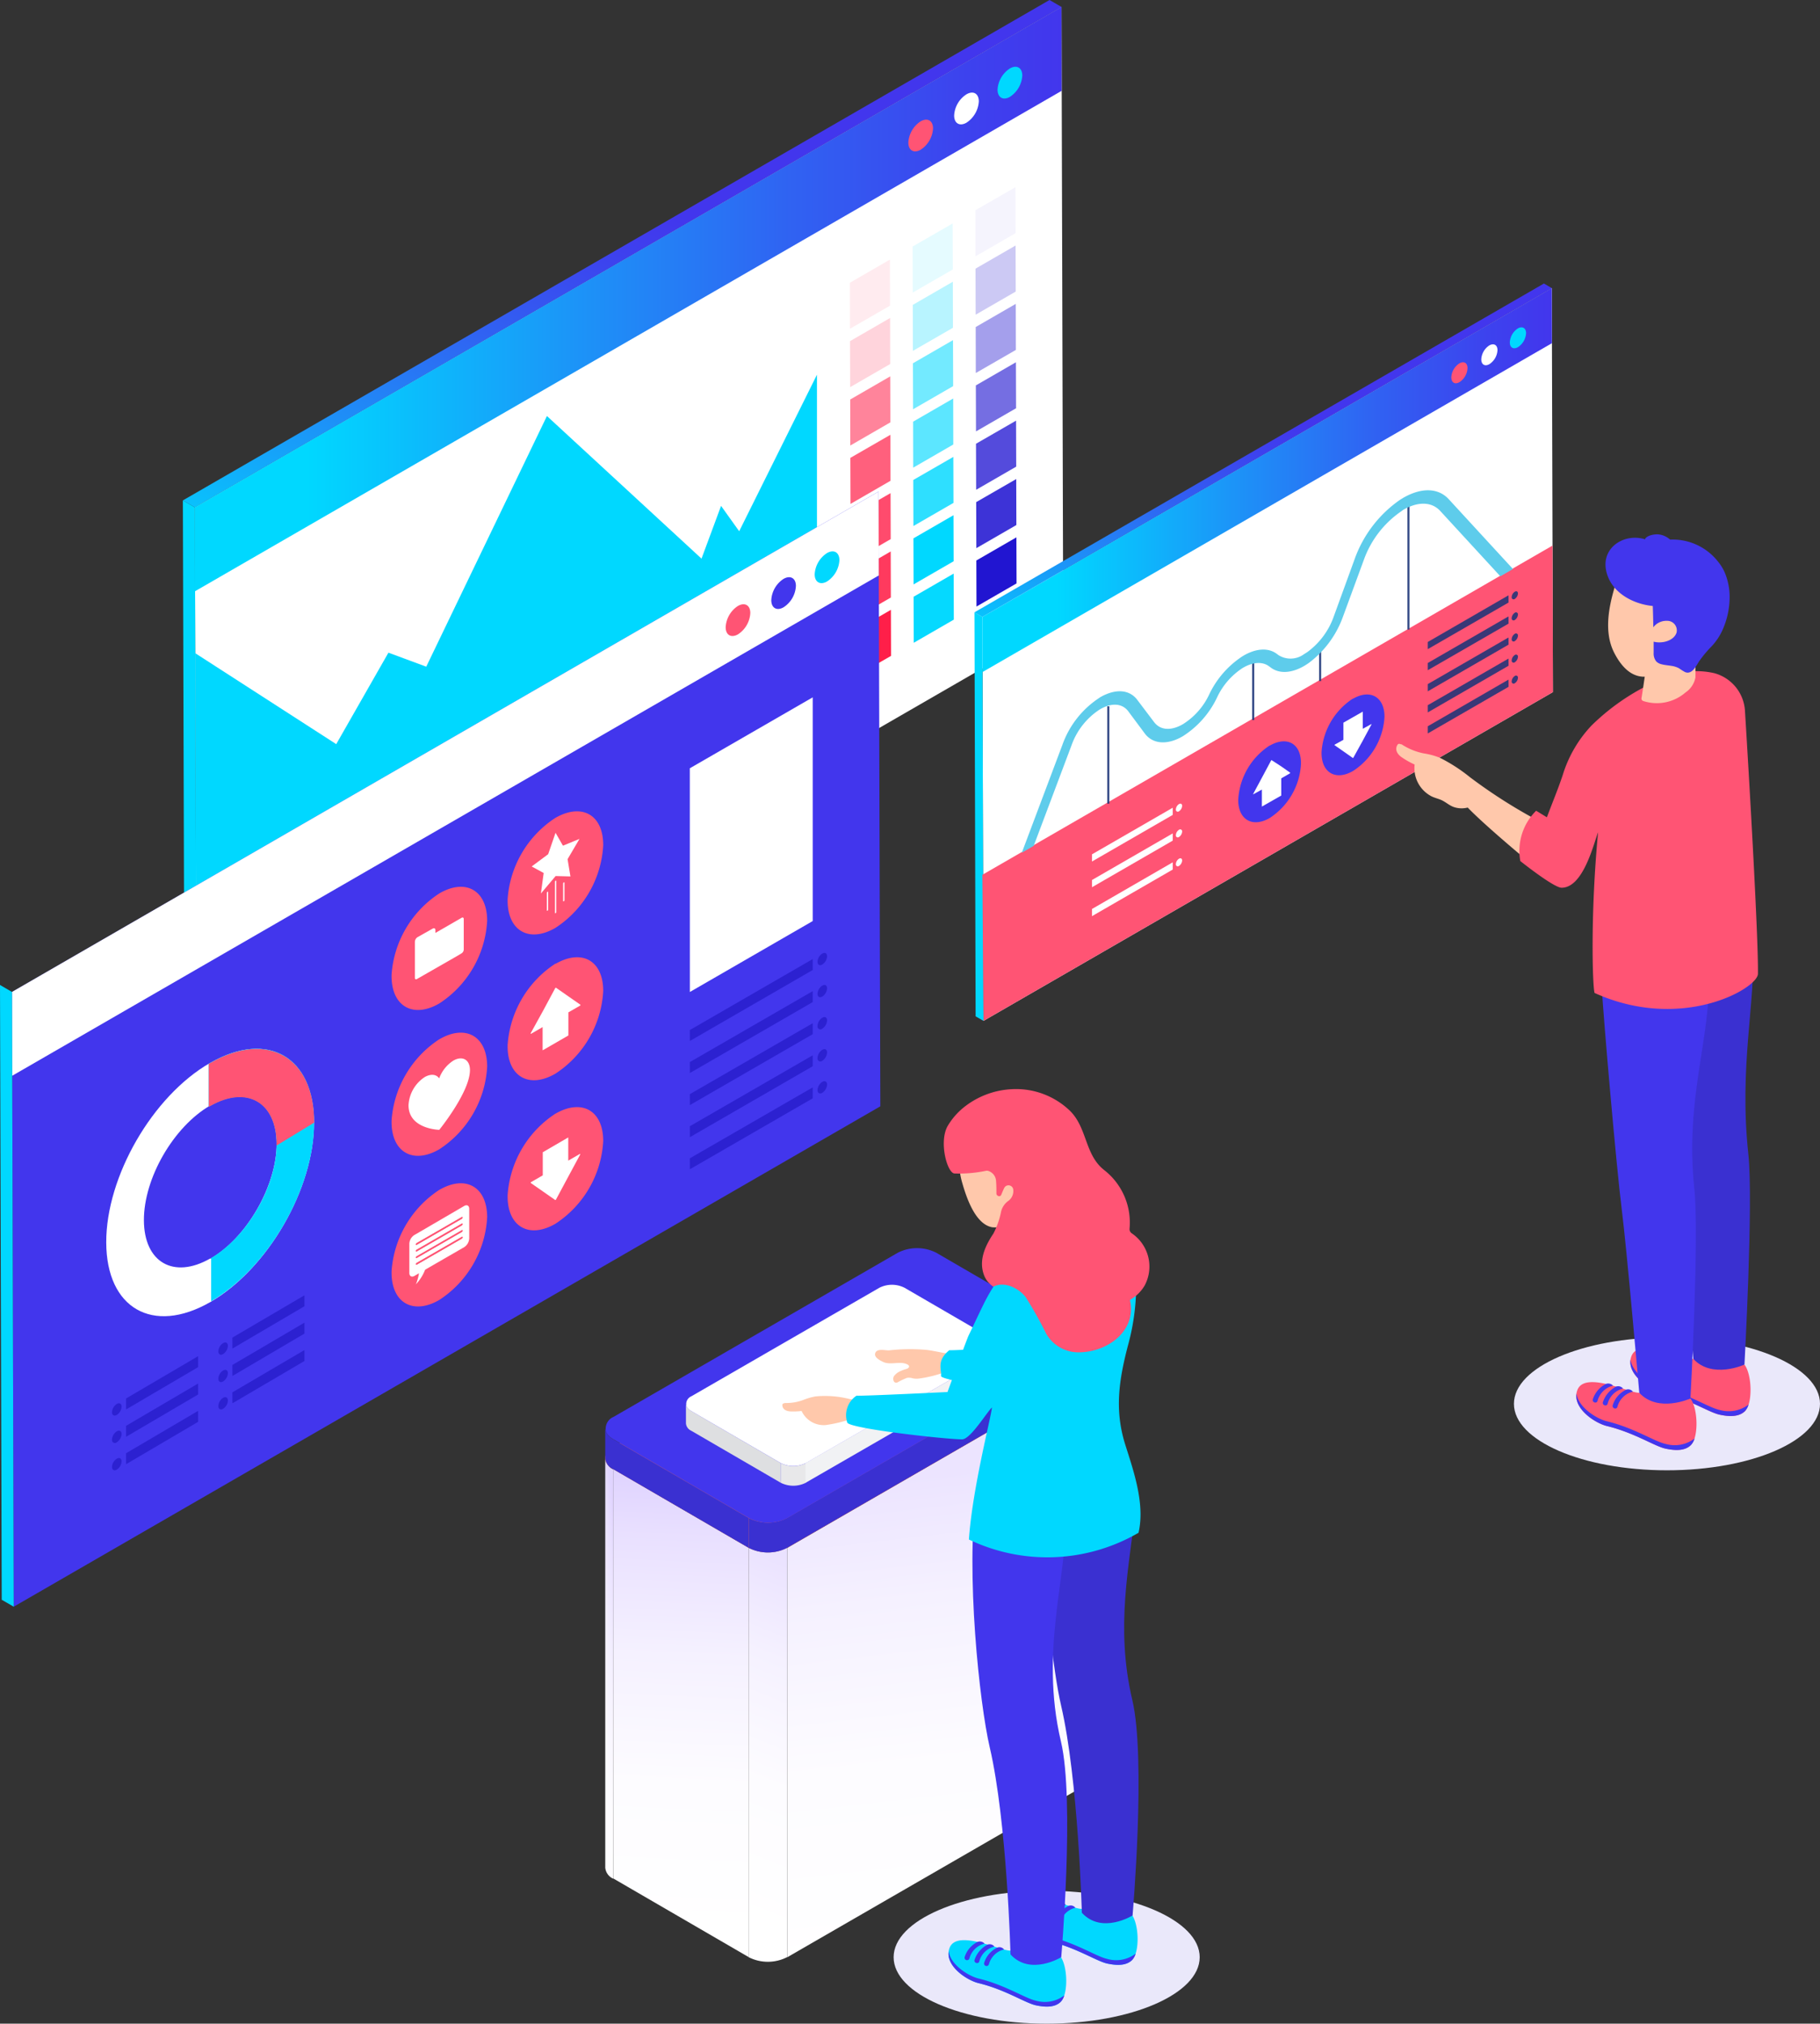 <svg xmlns="http://www.w3.org/2000/svg" xmlns:xlink="http://www.w3.org/1999/xlink" width="249.59" height="277.5" viewBox="0 0 249.59 277.5">
  <rect x="0" y="0" width="249.59" height="277.5" fill="#333333" stroke="none"/>
  <defs>
    <style>
      .cls-1 {
        fill: #fff;
      }

      .cls-2 {
        fill: url(#linear-gradient);
      }

      .cls-3 {
        fill: url(#linear-gradient-2);
      }

      .cls-4 {
        fill: url(#linear-gradient-3);
      }

      .cls-5 {
        fill: #00d8ff;
      }

      .cls-6 {
        fill: #ff5474;
      }

      .cls-7 {
        fill: #2115d1;
      }

      .cls-8 {
        fill: #3d33d7;
      }

      .cls-9 {
        fill: #544bdc;
      }

      .cls-10 {
        fill: #756ee2;
      }

      .cls-11 {
        fill: #a49fec;
      }

      .cls-12 {
        fill: #ccc9f4;
      }

      .cls-13 {
        fill: #f5f4fd;
      }

      .cls-14 {
        fill: #05d9ff;
      }

      .cls-15 {
        fill: #2edfff;
      }

      .cls-16 {
        fill: #5ce6ff;
      }

      .cls-17 {
        fill: #73eaff;
      }

      .cls-18 {
        fill: #b8f4ff;
      }

      .cls-19 {
        fill: #e5fbff;
      }

      .cls-20 {
        fill: #ff1f49;
      }

      .cls-21 {
        fill: #ff3a5e;
      }

      .cls-22 {
        fill: #ff4b6d;
      }

      .cls-23 {
        fill: #ff607d;
      }

      .cls-24 {
        fill: #ff849b;
      }

      .cls-25 {
        fill: #ffd4dc;
      }

      .cls-26 {
        fill: #ffebef;
      }

      .cls-27 {
        fill: url(#linear-gradient-4);
      }

      .cls-28 {
        fill: url(#linear-gradient-5);
      }

      .cls-29 {
        fill: url(#linear-gradient-6);
      }

      .cls-30 {
        opacity: 0.87;
      }

      .cls-31, .cls-44 {
        fill: none;
      }

      .cls-31 {
        stroke: #1b3477;
        stroke-miterlimit: 10;
        stroke-width: 0.29px;
      }

      .cls-32 {
        fill: url(#linear-gradient-7);
      }

      .cls-33 {
        fill: #1b3477;
      }

      .cls-34 {
        fill: #4236ed;
      }

      .cls-35 {
        fill: url(#linear-gradient-8);
      }

      .cls-36 {
        fill: #eae8fa;
      }

      .cls-37 {
        fill: #ffc8ab;
      }

      .cls-38 {
        fill: #3a30d1;
      }

      .cls-39 {
        fill: url(#linear-gradient-10);
      }

      .cls-40 {
        fill: url(#linear-gradient-11);
      }

      .cls-41 {
        fill: url(#linear-gradient-12);
      }

      .cls-42 {
        fill: #de5e60;
      }

      .cls-43 {
        fill: url(#linear-gradient-13);
      }

      .cls-45 {
        fill: #dedfe1;
      }

      .cls-46 {
        fill: #e8e8ea;
      }

      .cls-47 {
        fill: #f1f2f4;
      }

      .cls-48 {
        fill: #2c21d1;
      }
    </style>
    <linearGradient id="linear-gradient" y1="0.5" x2="1" y2="0.5" gradientUnits="objectBoundingBox">
      <stop offset="0.13" stop-color="#00d8ff"/>
      <stop offset="0.43" stop-color="#1b96f8"/>
      <stop offset="0.69" stop-color="#3062f2"/>
      <stop offset="0.89" stop-color="#3d42ee"/>
      <stop offset="1" stop-color="#4236ed"/>
    </linearGradient>
    <linearGradient id="linear-gradient-2" x1="4.22" y1="0.436" x2="43.721" y2="-0.239" xlink:href="#linear-gradient"/>
    <linearGradient id="linear-gradient-3" x1="-0.057" y1="1.247" x2="0.56" y2="0.419" xlink:href="#linear-gradient"/>
    <linearGradient id="linear-gradient-4" x1="0" y1="0.5" x2="1" y2="0.5" xlink:href="#linear-gradient"/>
    <linearGradient id="linear-gradient-5" x1="4.212" y1="0.436" x2="43.63" y2="-0.239" xlink:href="#linear-gradient"/>
    <linearGradient id="linear-gradient-6" x1="-0.057" y1="1.247" x2="0.56" y2="0.419" xlink:href="#linear-gradient"/>
    <linearGradient id="linear-gradient-7" x1="62.092" y1="0.5" x2="63.093" y2="0.5" gradientUnits="objectBoundingBox">
      <stop offset="0" stop-color="#5ecceb"/>
      <stop offset="0.47" stop-color="#3a30d1"/>
      <stop offset="1" stop-color="#ff3b60"/>
    </linearGradient>
    <linearGradient id="linear-gradient-8" x1="4.22" y1="0.436" x2="43.721" y2="-0.239" xlink:href="#linear-gradient"/>
    <linearGradient id="linear-gradient-10" x1="0.388" y1="1.134" x2="0.588" y2="0.044" gradientUnits="objectBoundingBox">
      <stop offset="0" stop-color="#fff"/>
      <stop offset="0.33" stop-color="#fdfcff"/>
      <stop offset="0.61" stop-color="#f5f1ff"/>
      <stop offset="0.87" stop-color="#e9e0ff"/>
      <stop offset="1" stop-color="#e0d4ff"/>
    </linearGradient>
    <linearGradient id="linear-gradient-11" x1="0.494" y1="0.955" x2="0.506" y2="0.016" xlink:href="#linear-gradient-10"/>
    <linearGradient id="linear-gradient-12" x1="0.53" y1="1.011" x2="0.481" y2="0.173" gradientUnits="objectBoundingBox">
      <stop offset="0" stop-color="#fff"/>
      <stop offset="0.41" stop-color="#fdfcff"/>
      <stop offset="0.75" stop-color="#f5f1ff"/>
      <stop offset="1" stop-color="#ece4ff"/>
    </linearGradient>
    <linearGradient id="linear-gradient-13" x1="0.486" y1="0.936" x2="0.527" y2="-0.171" xlink:href="#linear-gradient-10"/>
  </defs>
  <g id="image" transform="translate(-62.019 -48.185)">
    <g id="Layer_2" data-name="Layer 2" transform="translate(62.019 48.185)">
      <g id="OBJECTS">
        <path id="Path_323" data-name="Path 323" class="cls-1" d="M159.605,1.45,40.76,70.068l.236,84.3L159.841,85.757Z" transform="translate(-14.037 -0.499)"/>
        <path id="Path_324" data-name="Path 324" class="cls-2" d="M159.605,1.45,40.76,70.068V81.587L159.631,12.95Z" transform="translate(-14.037 -0.499)"/>
        <path id="Path_325" data-name="Path 325" class="cls-3" d="M38.25,104.66l.243,84.3,1.639.951-.236-84.3Z" transform="translate(-13.172 -36.042)"/>
        <path id="Path_326" data-name="Path 326" class="cls-4" d="M158.741.951,157.1,0,38.25,68.618l1.646.951Z" transform="translate(-13.172)"/>
        <path id="Path_327" data-name="Path 327" class="cls-5" d="M212.05,15.162h0a3.724,3.724,0,0,1-1.692,2.924c-.931.538-1.692.1-1.7-.97a3.717,3.717,0,0,1,1.691-2.918h0C211.283,13.66,212.043,14.087,212.05,15.162Z" transform="translate(-71.857 -4.809)"/>
        <path id="Path_328" data-name="Path 328" class="cls-1" d="M202.963,20.563h0a3.744,3.744,0,0,1-1.691,2.931c-.931.538-1.692.1-1.692-.977h0a3.672,3.672,0,0,1,1.685-2.911h0C202.2,19.062,202.956,19.488,202.963,20.563Z" transform="translate(-68.73 -6.67)"/>
        <path id="Path_329" data-name="Path 329" class="cls-6" d="M190,28.176a3.711,3.711,0,0,1,1.685-2.918h0c.931-.538,1.692-.111,1.7.964h0a3.724,3.724,0,0,1-1.691,2.924c-.931.538-1.692.1-1.692-.97Z" transform="translate(-65.431 -8.618)"/>
        <path id="Path_330" data-name="Path 330" class="cls-5" d="M89.068,84.035l21.2,19.557,2.681-7.232,2.485,3.475L126.1,78.37v31.077L40.958,158.605,40.84,116.56l19.334,12.47,7.159-12.542,5.186,1.921Z" transform="translate(-14.064 -26.989)"/>
        <path id="Path_331" data-name="Path 331" class="cls-7" d="M204.22,115.563l.02,6.314,5.494-3.173-.02-6.314Z" transform="translate(-70.328 -38.704)"/>
        <g id="Group_108" data-name="Group 108" transform="translate(133.872 65.687)">
          <path id="Path_332" data-name="Path 332" class="cls-8" d="M204.19,103.357l.02,6.314L209.7,106.5l-.02-6.307Z" transform="translate(-204.19 -100.19)"/>
        </g>
        <g id="Group_109" data-name="Group 109" transform="translate(133.846 57.682)">
          <path id="Path_333" data-name="Path 333" class="cls-9" d="M204.15,91.147l.02,6.314,5.494-3.173-.02-6.307Z" transform="translate(-204.15 -87.98)"/>
        </g>
        <g id="Group_110" data-name="Group 110" transform="translate(133.826 49.677)">
          <path id="Path_334" data-name="Path 334" class="cls-10" d="M204.12,78.943l.02,6.307,5.494-3.173-.02-6.307Z" transform="translate(-204.12 -75.77)"/>
        </g>
        <g id="Group_111" data-name="Group 111" transform="translate(133.806 41.671)">
          <path id="Path_335" data-name="Path 335" class="cls-11" d="M204.09,66.733l.013,6.307,5.494-3.167-.013-6.314Z" transform="translate(-204.09 -63.56)"/>
        </g>
        <g id="Group_112" data-name="Group 112" transform="translate(133.78 33.666)">
          <path id="Path_336" data-name="Path 336" class="cls-12" d="M204.05,54.523l.02,6.314,5.494-3.173-.02-6.314Z" transform="translate(-204.05 -51.35)"/>
        </g>
        <g id="Group_113" data-name="Group 113" transform="translate(133.754 25.668)">
          <path id="Path_337" data-name="Path 337" class="cls-13" d="M204.01,42.317l.02,6.314,5.494-3.173-.013-6.307Z" transform="translate(-204.01 -39.15)"/>
        </g>
        <path id="Path_338" data-name="Path 338" class="cls-14" d="M191.1,123.143l.02,6.314,5.494-3.173-.02-6.314Z" transform="translate(-65.81 -41.315)"/>
        <g id="Group_114" data-name="Group 114" transform="translate(125.264 70.65)">
          <path id="Path_339" data-name="Path 339" class="cls-5" d="M191.06,110.933l.02,6.314,5.494-3.173-.02-6.314Z" transform="translate(-191.06 -107.76)"/>
        </g>
        <g id="Group_115" data-name="Group 115" transform="translate(125.244 62.651)">
          <path id="Path_340" data-name="Path 340" class="cls-15" d="M191.03,98.727l.02,6.314,5.494-3.173-.02-6.307Z" transform="translate(-191.03 -95.56)"/>
        </g>
        <g id="Group_116" data-name="Group 116" transform="translate(125.224 54.646)">
          <path id="Path_341" data-name="Path 341" class="cls-16" d="M191,86.523l.013,6.307,5.494-3.173-.013-6.307Z" transform="translate(-191 -83.35)"/>
        </g>
        <g id="Group_117" data-name="Group 117" transform="translate(125.198 46.641)">
          <path id="Path_342" data-name="Path 342" class="cls-17" d="M190.96,74.313l.02,6.307,5.494-3.173-.02-6.307Z" transform="translate(-190.96 -71.14)"/>
        </g>
        <g id="Group_118" data-name="Group 118" transform="translate(125.178 38.636)">
          <path id="Path_343" data-name="Path 343" class="cls-18" d="M190.93,62.1l.013,6.307,5.494-3.167-.013-6.314Z" transform="translate(-190.93 -58.93)"/>
        </g>
        <g id="Group_119" data-name="Group 119" transform="translate(125.152 30.637)">
          <path id="Path_344" data-name="Path 344" class="cls-19" d="M190.89,49.9l.02,6.314,5.494-3.173-.02-6.307Z" transform="translate(-190.89 -46.73)"/>
        </g>
        <path id="Path_345" data-name="Path 345" class="cls-20" d="M177.97,130.723l.02,6.307,5.494-3.167-.02-6.314Z" transform="translate(-61.289 -43.925)"/>
        <path id="Path_346" data-name="Path 346" class="cls-21" d="M177.94,118.513l.02,6.314,5.488-3.173-.02-6.314Z" transform="translate(-61.278 -39.72)"/>
        <path id="Path_347" data-name="Path 347" class="cls-22" d="M177.9,106.307l.02,6.307,5.494-3.167-.02-6.307Z" transform="translate(-61.264 -35.519)"/>
        <path id="Path_348" data-name="Path 348" class="cls-23" d="M177.87,94.1l.02,6.314,5.488-3.173-.013-6.307Z" transform="translate(-61.254 -31.314)"/>
        <path id="Path_349" data-name="Path 349" class="cls-24" d="M177.84,81.893l.013,6.307,5.494-3.173-.02-6.307Z" transform="translate(-61.244 -27.109)"/>
        <g id="Group_120" data-name="Group 120" transform="translate(116.57 43.606)">
          <path id="Path_350" data-name="Path 350" class="cls-25" d="M177.8,69.683l.02,6.307,5.488-3.167-.013-6.314Z" transform="translate(-177.8 -66.51)"/>
        </g>
        <g id="Group_121" data-name="Group 121" transform="translate(116.55 35.6)">
          <path id="Path_351" data-name="Path 351" class="cls-26" d="M177.77,57.473l.013,6.307,5.494-3.167-.02-6.314Z" transform="translate(-177.77 -54.3)"/>
        </g>
        <path id="Path_352" data-name="Path 352" class="cls-1" d="M283.571,60.26,205.48,105.347l.157,55.394,78.091-45.087Z" transform="translate(-70.762 -20.752)"/>
        <path id="Path_353" data-name="Path 353" class="cls-27" d="M283.571,60.26,205.48,105.347l.02,7.559,78.091-45.094Z" transform="translate(-70.762 -20.752)"/>
        <path id="Path_354" data-name="Path 354" class="cls-28" d="M203.83,128.07l.157,55.4,1.082.623-.157-55.394Z" transform="translate(-70.194 -44.104)"/>
        <path id="Path_355" data-name="Path 355" class="cls-29" d="M283,59.929l-1.075-.629-78.1,45.087,1.082.629Z" transform="translate(-70.194 -20.421)"/>
        <path id="Path_356" data-name="Path 356" class="cls-6" d="M283.67,114.11l-78.19,45.146.157,20.029L283.729,134.2Z" transform="translate(-70.762 -39.297)"/>
        <path id="Path_357" data-name="Path 357" class="cls-5" d="M318.039,69.263h0a2.446,2.446,0,0,1-1.115,1.921c-.61.354-1.115.072-1.115-.656a2.426,2.426,0,0,1,1.108-1.914h0C317.534,68.273,318.033,68.555,318.039,69.263Z" transform="translate(-108.757 -23.579)"/>
        <path id="Path_358" data-name="Path 358" class="cls-1" d="M312.063,72.813h0a2.439,2.439,0,0,1-1.108,1.921c-.616.354-1.108.072-1.115-.656h0a2.426,2.426,0,0,1,1.108-1.914h0C311.564,71.823,312.063,72.105,312.063,72.813Z" transform="translate(-106.701 -24.802)"/>
        <path id="Path_359" data-name="Path 359" class="cls-6" d="M303.57,77.821a2.439,2.439,0,0,1,1.108-1.9h0c.616-.354,1.115-.072,1.115.656h0a2.432,2.432,0,0,1-1.108,1.921c-.616.354-1.108.066-1.115-.656Z" transform="translate(-104.542 -26.093)"/>
        <g id="Group_122" data-name="Group 122" class="cls-30" transform="translate(151.987 68.755)">
          <line id="Line_18" data-name="Line 18" class="cls-31" y2="17.577" transform="translate(41.167)"/>
          <line id="Line_19" data-name="Line 19" class="cls-31" y2="4.373" transform="translate(29.051 20.259)"/>
          <line id="Line_20" data-name="Line 20" class="cls-31" y2="8.005" transform="translate(19.872 21.977)"/>
          <line id="Line_21" data-name="Line 21" class="cls-31" y2="13.355" transform="translate(0 28.094)"/>
        </g>
        <path id="Path_360" data-name="Path 360" class="cls-32" d="M224.4,130.973l.072-.046c2.091-1.206,4.006-1.095,5.1.354l2.3,3.042c.8,1.056,2.131,1.226,3.665.452l.308-.17a9.605,9.605,0,0,0,3.593-4.078,12.8,12.8,0,0,1,4.589-5.245l.157-.092c1.737-1,3.4-1.075,4.543-.2l.243.177a3.113,3.113,0,0,0,3.481-.164,5.749,5.749,0,0,0,.518-.334,10.28,10.28,0,0,0,3.554-4.845l2.839-7.8a16.725,16.725,0,0,1,6.248-8.182l.426-.262c2.5-1.442,4.806-1.383,6.242.177l8.812,9.579-1.731,1-8.248-8.969c-1.167-1.265-3.042-1.311-5.068-.144l-.341.249a13.644,13.644,0,0,0-5.075,6.648l-2.858,7.776a13.689,13.689,0,0,1-4.655,6.307c-.223.157-.446.3-.656.426-1.744,1.01-3.422,1.1-4.589.216l-.243-.177c-.892-.656-2.177-.584-3.534.2l-.059.033a9.71,9.71,0,0,0-3.514,4.032,12.739,12.739,0,0,1-4.72,5.343l-.393.216c-1.967.99-3.763.774-4.793-.584l-2.282-3.068c-.826-1.088-2.268-1.193-3.829-.288l-.1.059a9.716,9.716,0,0,0-3.835,4.865l-5.2,13.821-1.633.944,5.586-14.843a12.8,12.8,0,0,1,5.075-6.412Z" transform="translate(-73.607 -35.31)"/>
        <g id="Group_123" data-name="Group 123" class="cls-30" transform="translate(195.802 81.08)">
          <path id="Path_361" data-name="Path 361" class="cls-33" d="M309.724,124.51l.007.99-11.08,6.392v-.983Z" transform="translate(-298.65 -123.958)"/>
          <path id="Path_362" data-name="Path 362" class="cls-33" d="M316.626,123.728c.236-.138.433-.033.433.243a.957.957,0,0,1-.426.741h0a.266.266,0,0,1-.433-.243A.944.944,0,0,1,316.626,123.728Z" transform="translate(-304.694 -123.668)"/>
        </g>
        <g id="Group_124" data-name="Group 124" class="cls-30" transform="translate(195.802 83.973)">
          <path id="Path_363" data-name="Path 363" class="cls-33" d="M309.724,128.92l.007.99L298.65,136.3v-.99Z" transform="translate(-298.65 -128.37)"/>
          <path id="Path_364" data-name="Path 364" class="cls-33" d="M316.626,128.133a.27.27,0,0,1,.433.249.97.97,0,0,1-.426.741h0a.266.266,0,0,1-.433-.243A.957.957,0,0,1,316.626,128.133Z" transform="translate(-304.694 -128.081)"/>
        </g>
        <g id="Group_125" data-name="Group 125" class="cls-30" transform="translate(195.802 86.864)">
          <path id="Path_365" data-name="Path 365" class="cls-33" d="M309.724,133.33l.007.983-11.08,6.4v-.99Z" transform="translate(-298.65 -132.78)"/>
          <path id="Path_366" data-name="Path 366" class="cls-33" d="M316.626,132.543a.27.27,0,0,1,.433.249.97.97,0,0,1-.426.741h0a.268.268,0,0,1-.433-.249A.944.944,0,0,1,316.626,132.543Z" transform="translate(-304.694 -132.491)"/>
        </g>
        <g id="Group_126" data-name="Group 126" class="cls-30" transform="translate(195.802 89.766)">
          <path id="Path_367" data-name="Path 367" class="cls-33" d="M309.724,137.74l.007.983-11.08,6.4v-.99Z" transform="translate(-298.65 -137.2)"/>
          <path id="Path_368" data-name="Path 368" class="cls-33" d="M316.626,136.971a.267.267,0,0,1,.433.243.983.983,0,0,1-.426.747h0a.268.268,0,0,1-.433-.249A.944.944,0,0,1,316.626,136.971Z" transform="translate(-304.694 -136.917)"/>
        </g>
        <path id="Path_369" data-name="Path 369" class="cls-1" d="M239.484,168.94v.983l-11.074,6.392v-.983Z" transform="translate(-78.659 -58.179)"/>
        <path id="Path_370" data-name="Path 370" class="cls-1" d="M246.386,168.148c.236-.138.433-.033.433.243a.951.951,0,0,1-.433.741h0a.263.263,0,0,1-.426-.243A.924.924,0,0,1,246.386,168.148Z" transform="translate(-84.703 -57.885)"/>
        <path id="Path_371" data-name="Path 371" class="cls-1" d="M239.484,174.31v.99l-11.074,6.392v-.99Z" transform="translate(-78.659 -60.028)"/>
        <path id="Path_372" data-name="Path 372" class="cls-1" d="M246.386,173.523a.27.27,0,0,1,.433.249.957.957,0,0,1-.433.741h0a.264.264,0,0,1-.426-.249.937.937,0,0,1,.426-.741Z" transform="translate(-84.703 -59.739)"/>
        <path id="Path_373" data-name="Path 373" class="cls-1" d="M239.484,180.36v.99l-11.074,6.392v-.983Z" transform="translate(-78.659 -62.112)"/>
        <path id="Path_374" data-name="Path 374" class="cls-1" d="M246.386,179.578c.236-.138.433-.033.433.243a.957.957,0,0,1-.433.741h0a.263.263,0,0,1-.426-.243A.924.924,0,0,1,246.386,179.578Z" transform="translate(-84.703 -61.822)"/>
        <g id="Group_127" data-name="Group 127" class="cls-30" transform="translate(195.802 92.644)">
          <path id="Path_375" data-name="Path 375" class="cls-33" d="M309.724,142.14l.007.99-11.08,6.392v-.983Z" transform="translate(-298.65 -141.594)"/>
          <path id="Path_376" data-name="Path 376" class="cls-33" d="M316.626,141.361a.267.267,0,0,1,.433.243.957.957,0,0,1-.426.741h0a.266.266,0,0,1-.433-.243A.944.944,0,0,1,316.626,141.361Z" transform="translate(-304.694 -141.307)"/>
        </g>
        <path id="Path_377" data-name="Path 377" class="cls-34" d="M280.77,145.822h-.046a9.487,9.487,0,0,0-4.294,7.356v.092c0,2.74,1.967,3.842,4.334,2.465h0a9.487,9.487,0,0,0,4.3-7.448C285.045,145.592,283.13,144.484,280.77,145.822Z" transform="translate(-95.196 -50.022)"/>
        <path id="Path_378" data-name="Path 378" class="cls-34" d="M263.36,155.622h-.039A9.494,9.494,0,0,0,259,163.089c0,2.727,1.967,3.835,4.307,2.485h0a9.441,9.441,0,0,0,4.3-7.448C267.641,155.386,265.727,154.284,263.36,155.622Z" transform="translate(-89.193 -53.397)"/>
        <path id="Path_379" data-name="Path 379" class="cls-34" d="M121.345,102.81,2.5,171.428l.243,84.3L121.588,187.11Z" transform="translate(-0.861 -35.405)"/>
        <path id="Path_380" data-name="Path 380" class="cls-1" d="M121.345,102.81,2.5,171.428V182.94L121.378,114.31Z" transform="translate(-0.861 -35.405)"/>
        <path id="Path_381" data-name="Path 381" class="cls-35" d="M0,206.01l.236,84.307,1.646.951-.243-84.3Z" transform="translate(0 -70.945)"/>
        <path id="Path_382" data-name="Path 382" class="cls-4" d="M120.484,102.311l-1.639-.951L0,169.971l1.639.957Z" transform="translate(0 -34.906)"/>
        <path id="Path_383" data-name="Path 383" class="cls-5" d="M173.8,116.522h0a3.73,3.73,0,0,1-1.691,2.924c-.938.538-1.7.1-1.7-.97a3.7,3.7,0,0,1,1.685-2.918h0C173.033,115.02,173.793,115.447,173.8,116.522Z" transform="translate(-58.685 -39.715)"/>
        <path id="Path_384" data-name="Path 384" class="cls-34" d="M164.706,121.922h0a3.7,3.7,0,0,1-1.685,2.924c-.938.544-1.691.1-1.691-.97h0a3.7,3.7,0,0,1,1.678-2.918h0C163.946,120.42,164.706,120.847,164.706,121.922Z" transform="translate(-55.558 -41.575)"/>
        <path id="Path_385" data-name="Path 385" class="cls-6" d="M151.79,129.536a3.7,3.7,0,0,1,1.678-2.918h0c.938-.538,1.7-.111,1.7.964h0a3.711,3.711,0,0,1-1.685,2.924C152.544,131.043,151.79,130.611,151.79,129.536Z" transform="translate(-52.273 -43.524)"/>
        <ellipse id="Ellipse_42" data-name="Ellipse 42" class="cls-36" cx="20.987" cy="9.113" rx="20.987" ry="9.113" transform="translate(207.617 183.391)"/>
        <path id="Path_386" data-name="Path 386" class="cls-37" d="M312.474,166.616a71.628,71.628,0,0,1-10.306-6.464,22.808,22.808,0,0,0-4.144-2.675,10.1,10.1,0,0,0-2.229-.6,8.589,8.589,0,0,1-2.97-1.213.256.256,0,0,0-.19-.033.275.275,0,0,0-.413.079c-.413.656,0,1.311.577,1.7a11,11,0,0,0,1.777,1,4.34,4.34,0,0,0,2.327,4.366c.4.2.846.3,1.265.472.623.262,1.095.728,1.718.97a3.324,3.324,0,0,0,1.967.092c2.622,2.708,8.707,7.717,8.707,7.717C310.816,171.4,312.474,166.616,312.474,166.616Z" transform="translate(-100.577 -53.573)"/>
        <path id="Path_387" data-name="Path 387" class="cls-6" d="M356.669,284.231a11.33,11.33,0,0,1-7.009-.78c-1.37.039-7.481-3.049-8.49-.374-.892,2.341,2.334,4.5,4.052,4.924,3.757.911,6.556,2.78,8.044,3.1,1.121.236,2.577.393,3.475-.492C357.816,289.548,357.718,285.627,356.669,284.231Z" transform="translate(-117.438 -97.109)"/>
        <path id="Path_388" data-name="Path 388" class="cls-34" d="M353.267,291.27c-1.508-.321-4.288-2.19-8.045-3.1-1.442-.347-3.934-1.928-4.176-3.809-.334,2.157,2.57,4.071,4.176,4.458,3.757.911,6.556,2.78,8.045,3.1,1.121.236,2.577.393,3.475-.492a2.282,2.282,0,0,0,.492-.9A4.491,4.491,0,0,1,353.267,291.27Z" transform="translate(-117.439 -97.927)"/>
        <path id="Path_389" data-name="Path 389" class="cls-34" d="M346.265,282.331a3.553,3.553,0,0,0-1.81,2.137c-.085.42.557.6.656.177a2.9,2.9,0,0,1,2.124-2.072.885.885,0,0,0-.97-.243Z" transform="translate(-118.619 -97.209)"/>
        <path id="Path_390" data-name="Path 390" class="cls-34" d="M348.411,282.906a3.671,3.671,0,0,0-1.836,2.17c-.092.42.557.6.656.177a2.9,2.9,0,0,1,2.124-2.072A.859.859,0,0,0,348.411,282.906Z" transform="translate(-119.349 -97.41)"/>
        <path id="Path_391" data-name="Path 391" class="cls-34" d="M350.471,283.536a3.547,3.547,0,0,0-1.855,2.164c-.085.42.557.6.656.177a2.9,2.9,0,0,1,2.118-2.072.819.819,0,0,0-.918-.269Z" transform="translate(-120.052 -97.627)"/>
        <path id="Path_392" data-name="Path 392" class="cls-38" d="M359.665,197.57c-1.311.157-13.355.924-13.355.924.256,4.635,2.026,24.947,2.767,30.729.7,5.494,2.406,25.156,2.406,25.156,2.583,2.806,7.009.78,7.009.78s1.233-22.357.538-28.808C357.711,214.144,360.052,205.562,359.665,197.57Z" transform="translate(-119.261 -68.038)"/>
        <path id="Path_393" data-name="Path 393" class="cls-6" d="M345.366,291.321a11.258,11.258,0,0,1-7.015-.78c-1.37.039-7.481-3.049-8.49-.374-.885,2.341,2.334,4.511,4.058,4.924,3.757.911,6.556,2.786,8.038,3.1,1.128.236,2.583.393,3.475-.492C346.507,296.644,346.415,292.717,345.366,291.321Z" transform="translate(-113.544 -99.55)"/>
        <path id="Path_394" data-name="Path 394" class="cls-34" d="M341.96,298.374c-1.508-.315-4.281-2.19-8.038-3.1-1.442-.348-3.934-1.928-4.176-3.8-.334,2.15,2.57,4.065,4.176,4.452,3.757.911,6.556,2.786,8.038,3.1,1.128.236,2.583.393,3.475-.492a2.21,2.21,0,0,0,.5-.9A4.5,4.5,0,0,1,341.96,298.374Z" transform="translate(-113.547 -100.375)"/>
        <path id="Path_395" data-name="Path 395" class="cls-34" d="M334.965,289.421a3.586,3.586,0,0,0-1.81,2.137c-.092.42.557.6.656.177a2.9,2.9,0,0,1,2.124-2.072A.885.885,0,0,0,334.965,289.421Z" transform="translate(-114.727 -99.65)"/>
        <path id="Path_396" data-name="Path 396" class="cls-34" d="M337.1,289.977a3.717,3.717,0,0,0-1.836,2.17c-.085.426.557.6.656.184a2.9,2.9,0,0,1,2.118-2.078A.859.859,0,0,0,337.1,289.977Z" transform="translate(-115.455 -99.846)"/>
        <path id="Path_397" data-name="Path 397" class="cls-34" d="M339.171,290.635a3.475,3.475,0,0,0-1.855,2.164c-.085.42.557.6.656.177a2.885,2.885,0,0,1,2.118-2.072A.813.813,0,0,0,339.171,290.635Z" transform="translate(-116.161 -100.071)"/>
        <path id="Path_398" data-name="Path 398" class="cls-34" d="M349.663,204.42c-1.311.157-14.653,1.088-14.653,1.088.256,4.635,2.026,24.914,2.76,30.723.7,5.494,2.406,25.156,2.406,25.156,2.583,2.806,7.015.78,7.015.78s1.233-22.35.531-28.808C346.4,221.152,350.043,212.412,349.663,204.42Z" transform="translate(-115.369 -70.397)"/>
        <path id="Path_399" data-name="Path 399" class="cls-6" d="M348.748,145.865a5.7,5.7,0,0,0-4.2-5.212,11.067,11.067,0,0,0-6.923.656,30.69,30.69,0,0,0-9.893,6.491,17.171,17.171,0,0,0-3.986,6.845c-.656,1.967-1.449,3.842-2.164,5.77l-1.475-.9a7.743,7.743,0,0,0-2.17,6.9s4.589,3.665,5.665,3.658c2.97,0,4.393-6.032,5-7.612-1.082,11.454-.754,21.236-.479,22.042,11.926,5.4,22.37-.61,22.4-2.623C350.6,176.876,349.259,154.054,348.748,145.865Z" transform="translate(-109.445 -48.341)"/>
        <path id="Path_400" data-name="Path 400" class="cls-37" d="M350.445,117.85a6.871,6.871,0,0,0-6.556-3.6c-2.531.125-5.245,1.436-6.1,3.98-1.108,3.278-2.236,7.389-.584,10.621C342.591,139.367,352.517,121.613,350.445,117.85Z" transform="translate(-115.837 -39.339)"/>
        <path id="Path_401" data-name="Path 401" class="cls-37" d="M350.485,134.106a.341.341,0,0,0-.5-.289c-1.77,1.062-5.619.767-5.619,1.016,0,0-.734,5.284-1.016,6.95a.354.354,0,0,0,.236.413,6,6,0,0,0,5.8-1.174,3.166,3.166,0,0,0,1.357-2.059A32.662,32.662,0,0,0,350.485,134.106Z" transform="translate(-118.237 -46.069)"/>
        <path id="Path_402" data-name="Path 402" class="cls-34" d="M352.368,117.5a6.256,6.256,0,0,0-1.088-1.967,7.905,7.905,0,0,0-6.523-3.055h-.072a3.789,3.789,0,0,0-.452-.328,2.78,2.78,0,0,0-1.311-.393c-.5,0-1.488.164-1.711.708a.347.347,0,0,0-.138-.079c-2.819-.747-5.8,1.239-5.166,4.334.6,2.937,3.567,4.589,6.4,4.865,0,0,.052,1.416.072,2.918a2.249,2.249,0,0,1,1.875-.885,1.311,1.311,0,0,1,1.311,1.619c-.354,1.108-1.967,1.554-3.14,1.239v1.534a1.724,1.724,0,0,0,.361,1.18,1.5,1.5,0,0,0,.734.387c.446.118.911.144,1.364.223a3.114,3.114,0,0,1,1.023.328,8.206,8.206,0,0,0,.82.518c.964.387,1.5-.806,1.914-1.449a16.206,16.206,0,0,1,1.724-2.072,8.262,8.262,0,0,0,1.423-2.072,11.074,11.074,0,0,0,1.056-4.871A8.675,8.675,0,0,0,352.368,117.5Z" transform="translate(-115.648 -38.487)"/>
        <ellipse id="Ellipse_43" data-name="Ellipse 43" class="cls-36" cx="20.987" cy="9.113" rx="20.987" ry="9.113" transform="translate(122.549 259.273)"/>
        <g id="Group_128" data-name="Group 128" transform="translate(83.002 175.236)">
          <path id="Path_403" data-name="Path 403" class="cls-39" d="M126.6,305v56.135a1.842,1.842,0,0,0,1.082,1.514V306.514A1.855,1.855,0,0,1,126.6,305Z" transform="translate(-126.6 -280.27)"/>
          <path id="Path_404" data-name="Path 404" class="cls-40" d="M128.25,307.26l.013,56.135,18.594,10.8-.013-56.135Z" transform="translate(-127.168 -281.048)"/>
          <path id="Path_405" data-name="Path 405" class="cls-41" d="M203.679,288.551a1.849,1.849,0,0,0,1.1-1.541v56.135a1.875,1.875,0,0,1-1.088,1.554l-39.042,22.54V311.1Z" transform="translate(-139.703 -274.075)"/>
          <path id="Path_406" data-name="Path 406" class="cls-42" d="M127.7,290.443c-1.455.839-1.469,2.209,0,3.049L146.3,304.3a5.783,5.783,0,0,0,5.245,0l39.042-22.54c1.462-.846,1.475-2.209,0-3.049l-18.594-10.8a5.835,5.835,0,0,0-5.245,0Z" transform="translate(-126.603 -267.28)"/>
          <path id="Path_407" data-name="Path 407" class="cls-43" d="M156.61,323.74v56.135a5.809,5.809,0,0,0,5.245,0V323.74a5.783,5.783,0,0,1-5.245,0Z" transform="translate(-136.935 -286.724)"/>
        </g>
        <path id="Path_408" data-name="Path 408" class="cls-38" d="M224.92,282.538l.125-.138Z" transform="translate(-77.457 -97.252)"/>
        <path id="Path_409" data-name="Path 409" class="cls-38" d="M225.76,281.327a.767.767,0,0,0,0-.177A.767.767,0,0,1,225.76,281.327Z" transform="translate(-77.746 -96.821)"/>
        <path id="Path_410" data-name="Path 410" class="cls-38" d="M225.44,281.91a1.036,1.036,0,0,0,.085-.17,1.034,1.034,0,0,1-.085.17Z" transform="translate(-77.636 -97.024)"/>
        <path id="Path_411" data-name="Path 411" class="cls-38" d="M127,300c.059.079.144.157.223.243A.818.818,0,0,0,127,300Z" transform="translate(-43.736 -103.313)"/>
        <path id="Path_412" data-name="Path 412" class="cls-38" d="M127.53,300.52a3.338,3.338,0,0,0,.472.334,3.338,3.338,0,0,1-.472-.334Z" transform="translate(-43.918 -103.492)"/>
        <path id="Path_413" data-name="Path 413" class="cls-38" d="M126.71,299.34a1.088,1.088,0,0,0,.118.229A1.088,1.088,0,0,1,126.71,299.34Z" transform="translate(-43.636 -103.085)"/>
        <path id="Path_414" data-name="Path 414" class="cls-38" d="M126.672,299.127a1.088,1.088,0,0,0,.118.229.4.4,0,0,0,.079.17,2.228,2.228,0,0,0,.223.243l.118.131a3.338,3.338,0,0,0,.472.334l18.594,10.8v4.085l-18.594-10.8A1.842,1.842,0,0,1,126.6,302.8V298.72a1.4,1.4,0,0,0,.039.229A1.675,1.675,0,0,0,126.672,299.127Z" transform="translate(-43.598 -102.872)"/>
        <path id="Path_415" data-name="Path 415" class="cls-38" d="M161.875,317.51v4.085a5.783,5.783,0,0,1-5.245,0V317.51A5.782,5.782,0,0,0,161.875,317.51Z" transform="translate(-53.94 -109.343)"/>
        <path id="Path_416" data-name="Path 416" class="cls-38" d="M203.659,282.324a3.161,3.161,0,0,0,.485-.341l.125-.138a2.364,2.364,0,0,0,.216-.236,1.036,1.036,0,0,0,.085-.171,1.166,1.166,0,0,0,.125-.236.763.763,0,0,0,0-.177.99.99,0,0,0,.039-.236h0v4.085a1.875,1.875,0,0,1-1.1,1.541l-39.042,22.54v-4.085Z" transform="translate(-56.681 -96.697)"/>
        <path id="Path_417" data-name="Path 417" class="cls-34" d="M191.672,274.228a.768.768,0,0,1,0,.177,1.167,1.167,0,0,1-.125.236,1.039,1.039,0,0,1-.085.171,2.357,2.357,0,0,1-.216.236l-.125.138a3.159,3.159,0,0,1-.485.341l-39.042,22.54a5.783,5.783,0,0,1-5.245,0l-18.633-10.824a3.333,3.333,0,0,1-.472-.334l-.118-.131c-.079-.085-.164-.164-.223-.243a.541.541,0,0,1-.079-.17,1.088,1.088,0,0,1-.118-.229,1.677,1.677,0,0,1,0-.177,1.731,1.731,0,0,1,1.062-1.764l39-22.521a5.835,5.835,0,0,1,5.245,0l18.594,10.8a1.842,1.842,0,0,1,1.075,1.514A.992.992,0,0,1,191.672,274.228Z" transform="translate(-43.632 -89.899)"/>
        <path id="Path_418" data-name="Path 418" class="cls-44" d="M208.37,282.952a.563.563,0,0,0,.085-.092.563.563,0,0,1-.085.092Z" transform="translate(-71.758 -97.41)"/>
        <path id="Path_419" data-name="Path 419" class="cls-44" d="M208.93,282.138a.743.743,0,0,0,0-.118A.743.743,0,0,1,208.93,282.138Z" transform="translate(-71.95 -97.121)"/>
        <path id="Path_420" data-name="Path 420" class="cls-44" d="M208.72,282.545a.846.846,0,0,0,.059-.1.844.844,0,0,1-.059.1Z" transform="translate(-71.878 -97.265)"/>
        <path id="Path_421" data-name="Path 421" class="cls-44" d="M143.75,294.43a1.575,1.575,0,0,0,.144.157A1.573,1.573,0,0,1,143.75,294.43Z" transform="translate(-49.504 -101.394)"/>
        <path id="Path_422" data-name="Path 422" class="cls-44" d="M144.09,294.8a1.619,1.619,0,0,0,.308.223,1.619,1.619,0,0,1-.308-.223Z" transform="translate(-49.621 -101.522)"/>
        <path id="Path_423" data-name="Path 423" class="cls-44" d="M143.54,294c0,.046.052.1.079.151A.458.458,0,0,1,143.54,294Z" transform="translate(-49.432 -101.246)"/>
        <path id="Path_424" data-name="Path 424" class="cls-45" d="M143.519,293.862c0,.046.052.1.079.151a.86.86,0,0,0,.059.111,1.568,1.568,0,0,0,.144.157.926.926,0,0,0,.079.085,1.62,1.62,0,0,0,.308.223l12.273,7.14v2.695l-12.273-7.133a1.213,1.213,0,0,1-.708-1v-2.544a.74.74,0,0,0,.039.111Z" transform="translate(-49.411 -101.109)"/>
        <path id="Path_425" data-name="Path 425" class="cls-46" d="M166.755,306v2.695a3.822,3.822,0,0,1-3.475,0V306A3.822,3.822,0,0,0,166.755,306Z" transform="translate(-56.23 -105.379)"/>
        <path id="Path_426" data-name="Path 426" class="cls-47" d="M194.328,282.8a2.438,2.438,0,0,0,.315-.229.564.564,0,0,0,.085-.092.825.825,0,0,0,.144-.157.844.844,0,0,0,.059-.1c0-.052.059-.1.079-.157a.74.74,0,0,0,0-.118,1.3,1.3,0,0,0,0-.157h0v2.695a1.239,1.239,0,0,1-.728,1.016L168.51,300.367v-2.708Z" transform="translate(-58.031 -97.038)"/>
        <path id="Path_427" data-name="Path 427" class="cls-1" d="M186.455,277.428a.738.738,0,0,1,0,.118c0,.052-.052.1-.079.157a.843.843,0,0,1-.059.1.826.826,0,0,1-.144.157.566.566,0,0,1-.085.092,2.444,2.444,0,0,1-.315.229l-25.818,14.876a3.822,3.822,0,0,1-3.475,0l-12.273-7.133a1.621,1.621,0,0,1-.308-.223.928.928,0,0,1-.079-.085,1.575,1.575,0,0,1-.144-.157c0-.039-.039-.079-.059-.111a1.586,1.586,0,0,1-.079-.151.739.739,0,0,1,0-.118,1.154,1.154,0,0,1,.7-1.167l25.773-14.876a3.822,3.822,0,0,1,3.475,0l12.273,7.127a1.226,1.226,0,0,1,.715,1,1.308,1.308,0,0,1-.02.157Z" transform="translate(-49.429 -92.542)"/>
        <path id="Path_428" data-name="Path 428" class="cls-27" d="M159.067,292.961a2.2,2.2,0,0,1-1.062-.236l-12-6.976,25.51-14.725a2.492,2.492,0,0,1,2.131,0l12,6.976-25.51,14.732A2.223,2.223,0,0,1,159.067,292.961Z" transform="translate(-50.279 -93.252)"/>
        <path id="Path_429" data-name="Path 429" class="cls-37" d="M183.063,282.72c.249-.695,1.39-.334,1.9-.374a26.04,26.04,0,0,1,5.153-.059c.747.092,1.488.256,2.229.393,2.924.518,5.442.138,8.392-.177,0,0,.839,3.809.9,4.327,0,0-6-.852-8.818-1.573a16.963,16.963,0,0,1-3.855.97,2.8,2.8,0,0,1-.741-.039,1.75,1.75,0,0,0-.8-.072,9.67,9.67,0,0,0-1.311.623.374.374,0,0,1-.492-.125.721.721,0,0,1,.144-.892,2.144,2.144,0,0,1,.544-.426,5.35,5.35,0,0,1,1.049-.406c.256-.072.5-.321.223-.544a.388.388,0,0,0-.111-.066c-.983-.5-2.19.1-3.226-.3C183.8,283.782,182.84,283.323,183.063,282.72Z" transform="translate(-63.031 -97.178)"/>
        <path id="Path_430" data-name="Path 430" class="cls-5" d="M197.932,280.12c.6.079,12.595-.656,12.595-.656s.656-1.816,1.357-3.685a11.99,11.99,0,0,1,2.288,4.235,11.644,11.644,0,0,1,.052,4.642c-.656.734-1.246,1.311-1.7,1.311-2.2,0-15.191-1.442-15.735-2.288C196.9,282.782,196.122,281.569,197.932,280.12Z" transform="translate(-67.744 -94.972)"/>
        <path id="Path_431" data-name="Path 431" class="cls-37" d="M181.329,292.217c-2.95.321-5.468.7-8.392.177a13.755,13.755,0,0,0-4.766-.374,8.933,8.933,0,0,0-1.7.5,6.609,6.609,0,0,1-2.445.4.19.19,0,0,0-.138.052.216.216,0,0,0-.243.216c0,.61.538.846,1.069.885a8.951,8.951,0,0,0,1.567-.059,3.344,3.344,0,0,0,3.278,1.934,17.589,17.589,0,0,0,3.855-.97c2.819.715,8.825,1.587,8.825,1.587C182.168,296.026,181.329,292.217,181.329,292.217Z" transform="translate(-56.354 -100.532)"/>
        <path id="Path_432" data-name="Path 432" class="cls-5" d="M228.653,399.264a11.053,11.053,0,0,1-6.871-.767c-1.311.039-7.33-2.983-8.32-.367-.865,2.295,2.288,4.419,3.973,4.825,3.678.892,6.405,2.727,7.867,3.042,1.1.229,2.531.38,3.4-.485C229.774,404.476,229.683,400.634,228.653,399.264Z" transform="translate(-73.46 -136.739)"/>
        <path id="Path_433" data-name="Path 433" class="cls-34" d="M225.325,406.163c-1.475-.315-4.2-2.15-7.867-3.042-1.41-.341-3.849-1.888-4.091-3.73-.328,2.118,2.518,3.986,4.091,4.366,3.678.892,6.405,2.727,7.867,3.042,1.1.229,2.531.38,3.4-.485a2.111,2.111,0,0,0,.485-.879,4.425,4.425,0,0,1-3.888.728Z" transform="translate(-73.469 -137.54)"/>
        <path id="Path_434" data-name="Path 434" class="cls-34" d="M218.456,397.4a3.521,3.521,0,0,0-1.77,2.091c-.085.413.544.59.656.177a2.832,2.832,0,0,1,2.078-2.032A.865.865,0,0,0,218.456,397.4Z" transform="translate(-74.619 -136.834)"/>
        <path id="Path_435" data-name="Path 435" class="cls-34" d="M220.559,397.975a3.638,3.638,0,0,0-1.8,2.124c-.085.413.551.59.656.177a2.832,2.832,0,0,1,2.078-2.032.833.833,0,0,0-.931-.269Z" transform="translate(-75.331 -137.036)"/>
        <path id="Path_436" data-name="Path 436" class="cls-34" d="M222.582,398.584a3.455,3.455,0,0,0-1.816,2.118c-.085.413.544.59.656.177a2.832,2.832,0,0,1,2.078-2.032.806.806,0,0,0-.918-.262Z" transform="translate(-76.024 -137.245)"/>
        <path id="Path_437" data-name="Path 437" class="cls-38" d="M230.878,316c-.761,7.336-2.78,15.905-.413,25.917,1.914,8.071.039,29.569.039,29.569s-4.216,2.623-6.956-.374c0,0-.485-18.285-2.845-28.408-1.088-4.668-2.491-16.5-2.367-26.7Z" transform="translate(-75.187 -108.823)"/>
        <path id="Path_438" data-name="Path 438" class="cls-5" d="M213.726,407.994a11.028,11.028,0,0,1-6.864-.767c-1.344.039-7.33-2.983-8.32-.367-.872,2.295,2.282,4.419,3.973,4.825,3.678.892,6.4,2.727,7.868,3.042,1.1.229,2.524.38,3.4-.485C214.847,413.206,214.755,409.364,213.726,407.994Z" transform="translate(-68.321 -139.745)"/>
        <path id="Path_439" data-name="Path 439" class="cls-34" d="M210.4,414.9c-1.482-.315-4.2-2.15-7.868-3.042-1.416-.341-3.849-1.888-4.1-3.724-.328,2.111,2.524,3.98,4.1,4.36,3.678.892,6.4,2.727,7.868,3.042,1.1.229,2.524.38,3.4-.485a2.1,2.1,0,0,0,.479-.879A4.392,4.392,0,0,1,210.4,414.9Z" transform="translate(-68.328 -140.55)"/>
        <path id="Path_440" data-name="Path 440" class="cls-34" d="M203.535,406.129a3.5,3.5,0,0,0-1.77,2.091.34.34,0,0,0,.656.177,2.832,2.832,0,0,1,2.078-2.032A.859.859,0,0,0,203.535,406.129Z" transform="translate(-69.48 -139.84)"/>
        <path id="Path_441" data-name="Path 441" class="cls-34" d="M205.632,406.694a3.626,3.626,0,0,0-1.8,2.124c-.085.413.544.59.656.177a2.852,2.852,0,0,1,2.078-2.032.833.833,0,0,0-.938-.269Z" transform="translate(-70.193 -140.038)"/>
        <path id="Path_442" data-name="Path 442" class="cls-34" d="M207.661,407.313a3.436,3.436,0,0,0-1.816,2.118.34.34,0,0,0,.656.177,2.832,2.832,0,0,1,2.078-2.032.8.8,0,0,0-.918-.262Z" transform="translate(-70.885 -140.251)"/>
        <path id="Path_443" data-name="Path 443" class="cls-34" d="M216.179,314.768c-1.377.17-12.227-2.668-12.227-2.668-1.508,11.014.42,28.952,1.823,34.978,2.367,10.123,2.852,28.408,2.852,28.408,2.74,2.983,6.956.374,6.956.374s1.869-21.491-.039-29.569C212.54,333.618,216.585,323.246,216.179,314.768Z" transform="translate(-70.047 -107.48)"/>
        <path id="Path_444" data-name="Path 444" class="cls-5" d="M178.43,279.436c.6.079,12.457-.5,12.457-.5s2.668-7.291,2.878-7.717c.7-1.442,1.364-2.9,2.078-4.34,2.95-6,9.139-12.319,16.45-11.021a4.537,4.537,0,0,1,2.236.944,6.2,6.2,0,0,1,2.059,4.13,31.234,31.234,0,0,1-.951,11.611c-1.246,4.766-1.875,8.9-.354,13.676,1.18,3.711,2.7,8.13,1.8,12.018a24.914,24.914,0,0,1-23.262.924c.479-6.989,3.049-16.8,3.16-18.1-.656.557-2.944,4.38-4.1,4.366-2.2,0-15.191-1.442-15.735-2.282a3.219,3.219,0,0,1,1.278-3.717Z" transform="translate(-60.948 -88.053)"/>
        <path id="Path_445" data-name="Path 445" class="cls-37" d="M202.571,232.673a6.681,6.681,0,0,1,4.393-2.478,8.726,8.726,0,0,1,6.969,2.393,7.868,7.868,0,0,1,2.544,6.556c.066.059-.387,10.1-.82,11.4a31.27,31.27,0,0,1-6.189.872c-.052-1.311-.616-3.744-1.547-4.589a4.131,4.131,0,0,1-2.734.721c-2.321-.4-3.534-4.078-4.085-5.979A10.172,10.172,0,0,1,202.571,232.673Z" transform="translate(-69.112 -79.257)"/>
        <path id="Path_446" data-name="Path 446" class="cls-6" d="M197.982,232.783a9.461,9.461,0,0,1,2.085-2.419,11.4,11.4,0,0,1,6.523-2.557,10.66,10.66,0,0,1,8.182,3.009c2.341,2.38,1.967,5.973,4.642,8.077a9.126,9.126,0,0,1,3.475,8.031.7.7,0,0,0,.328.656,5.507,5.507,0,0,1,1.737,7.153,5.422,5.422,0,0,1-1.888,1.888.658.658,0,0,0-.118.118c.918,4.163-2.983,7.048-6.845,7.14a5.1,5.1,0,0,1-4.629-2.524,56.222,56.222,0,0,0-2.819-5.022c-.931-1.239-2.931-2.242-4.432-1.455a3.16,3.16,0,0,1-1.311-1.639c-.734-2.013.2-3.993,1.311-5.651a11.269,11.269,0,0,0,1.056-3.036,2.557,2.557,0,0,1,.911-1.383,1.665,1.665,0,0,0,.754-1.541.656.656,0,0,0-1.265-.236c-.184.374-.321.741-.393.9-.151.341-.656.144-.656-.184,0-.557,0-1.134-.046-1.685a1.534,1.534,0,0,0-1.023-1.4.656.656,0,0,0-.328-.039,18,18,0,0,1-4.386.374C197.831,239.188,196.71,234.9,197.982,232.783Z" transform="translate(-67.985 -78.442)"/>
        <path id="Path_447" data-name="Path 447" class="cls-48" d="M161.146,200.59v1.5l-16.85,9.736-.007-1.5Z" transform="translate(-49.69 -69.078)"/>
        <path id="Path_448" data-name="Path 448" class="cls-48" d="M171.656,199.394c.361-.2.656-.046.656.374a1.449,1.449,0,0,1-.656,1.128h0c-.367.21-.656.039-.656-.374A1.442,1.442,0,0,1,171.656,199.394Z" transform="translate(-58.888 -68.636)"/>
        <path id="Path_449" data-name="Path 449" class="cls-48" d="M161.146,207.3v1.5l-16.85,9.729-.007-1.5Z" transform="translate(-49.69 -71.389)"/>
        <path id="Path_450" data-name="Path 450" class="cls-48" d="M171.656,206.1c.361-.2.656-.046.656.374a1.462,1.462,0,0,1-.656,1.128h0c-.367.21-.656.039-.656-.374a1.429,1.429,0,0,1,.656-1.128Z" transform="translate(-58.888 -70.947)"/>
        <path id="Path_451" data-name="Path 451" class="cls-48" d="M161.146,214.01v1.5l-16.85,9.729-.007-1.5Z" transform="translate(-49.69 -73.7)"/>
        <path id="Path_452" data-name="Path 452" class="cls-48" d="M171.656,212.812c.361-.21.656-.046.656.374a1.469,1.469,0,0,1-.656,1.128h0a.4.4,0,0,1-.656-.374,1.429,1.429,0,0,1,.656-1.128Z" transform="translate(-58.888 -73.256)"/>
        <path id="Path_453" data-name="Path 453" class="cls-48" d="M161.146,220.72v1.5l-16.85,9.729-.007-1.5Z" transform="translate(-49.69 -76.011)"/>
        <path id="Path_454" data-name="Path 454" class="cls-48" d="M171.656,219.522c.361-.21.656-.046.656.374a1.469,1.469,0,0,1-.656,1.128h0a.4.4,0,0,1-.656-.374,1.429,1.429,0,0,1,.656-1.128Z" transform="translate(-58.888 -75.567)"/>
        <path id="Path_455" data-name="Path 455" class="cls-48" d="M161.146,227.43v1.5l-16.85,9.729-.007-1.5Z" transform="translate(-49.69 -78.321)"/>
        <path id="Path_456" data-name="Path 456" class="cls-48" d="M171.656,226.224c.361-.2.656-.039.656.374a1.449,1.449,0,0,1-.656,1.128h0c-.367.216-.656.039-.656-.374a1.442,1.442,0,0,1,.656-1.128Z" transform="translate(-58.888 -77.876)"/>
        <path id="Path_457" data-name="Path 457" class="cls-1" d="M161.146,145.85v30.677l-16.85,9.729-.007-30.677Z" transform="translate(-49.69 -50.227)"/>
        <path id="Path_458" data-name="Path 458" class="cls-1" d="M36.572,221.24l-.144.072h0c-7.868,4.543-14.234,15.565-14.207,24.606s6.386,12.667,14.22,8.2l.059-.033h0c7.867-4.543,14.24-15.558,14.214-24.606S44.367,216.814,36.572,221.24Zm-.066,26.881h-.039c-5,2.852-9.061.525-9.08-5.245s4.052-12.811,9.074-15.735h0l.092-.046c4.983-2.826,9.028-.492,9.041,5.245s-4.058,12.909-9.094,15.807Z" transform="translate(-7.652 -75.54)"/>
        <path id="Path_459" data-name="Path 459" class="cls-5" d="M43.952,221.238l-.144.072h0l-.157.1v5.9l.177-.111h0l.092-.046c4.983-2.826,9.028-.492,9.041,5.245s-3.993,12.713-8.976,15.65v5.933c7.867-4.589,14.155-15.545,14.129-24.56S51.747,216.812,43.952,221.238Z" transform="translate(-15.032 -75.538)"/>
        <path id="Path_460" data-name="Path 460" class="cls-6" d="M52.963,232.452v.184l5.16-3.14h0c0-8.989-6.353-12.647-14.161-8.222l-.144.072h0l-.157.1v5.9l.177-.111h0l.092-.046C48.9,224.381,52.95,226.709,52.963,232.452Z" transform="translate(-15.035 -75.555)"/>
        <path id="Path_461" data-name="Path 461" class="cls-48" d="M36.25,283.65l.007,1.5-9.88,5.8-.007-1.5Z" transform="translate(-9.081 -97.682)"/>
        <path id="Path_462" data-name="Path 462" class="cls-48" d="M24.086,293.594c.361-.2.656-.039.656.374a1.469,1.469,0,0,1-.656,1.134h0c-.367.21-.656.033-.656-.374a1.456,1.456,0,0,1,.656-1.134Z" transform="translate(-8.069 -101.077)"/>
        <path id="Path_463" data-name="Path 463" class="cls-48" d="M58.49,270.92v1.5l-9.874,5.8-.007-1.5Z" transform="translate(-16.74 -93.298)"/>
        <path id="Path_464" data-name="Path 464" class="cls-48" d="M46.326,280.872c.354-.21.656-.046.656.374a1.469,1.469,0,0,1-.656,1.128h0c-.367.21-.656.033-.656-.374A1.416,1.416,0,0,1,46.326,280.872Z" transform="translate(-15.728 -96.694)"/>
        <path id="Path_465" data-name="Path 465" class="cls-48" d="M36.25,289.37l.007,1.5-9.88,5.8-.007-1.5Z" transform="translate(-9.081 -99.652)"/>
        <path id="Path_466" data-name="Path 466" class="cls-48" d="M24.086,299.322c.361-.21.656-.046.656.374a1.462,1.462,0,0,1-.656,1.128h0a.4.4,0,0,1-.656-.374A1.429,1.429,0,0,1,24.086,299.322Z" transform="translate(-8.069 -103.048)"/>
        <path id="Path_467" data-name="Path 467" class="cls-48" d="M58.49,276.64v1.5l-9.874,5.809-.007-1.508Z" transform="translate(-16.74 -95.268)"/>
        <path id="Path_468" data-name="Path 468" class="cls-48" d="M46.326,286.594c.354-.2.656-.046.656.374a1.462,1.462,0,0,1-.656,1.128h0c-.367.21-.656.039-.656-.374a1.416,1.416,0,0,1,.656-1.128Z" transform="translate(-15.728 -98.665)"/>
        <path id="Path_469" data-name="Path 469" class="cls-48" d="M36.25,295.09l.007,1.5-9.88,5.809-.007-1.5Z" transform="translate(-9.081 -101.622)"/>
        <path id="Path_470" data-name="Path 470" class="cls-48" d="M24.086,305.044c.361-.2.656-.046.656.374a1.449,1.449,0,0,1-.656,1.128h0c-.367.21-.656.039-.656-.374a1.442,1.442,0,0,1,.656-1.128Z" transform="translate(-8.069 -105.019)"/>
        <path id="Path_471" data-name="Path 471" class="cls-48" d="M58.49,282.37v1.5l-9.874,5.8-.007-1.5Z" transform="translate(-16.74 -97.241)"/>
        <path id="Path_472" data-name="Path 472" class="cls-48" d="M46.326,292.314c.354-.2.656-.046.656.374a1.449,1.449,0,0,1-.656,1.128h0c-.367.21-.656.039-.656-.374a1.423,1.423,0,0,1,.656-1.128Z" transform="translate(-15.728 -100.635)"/>
        <path id="Path_473" data-name="Path 473" class="cls-6" d="M88.522,186.345l-.066.039A14.5,14.5,0,0,0,81.9,197.575v.138c0,4.17,2.963,5.848,6.556,3.757h0a14.462,14.462,0,0,0,6.556-11.336C95.012,185.964,92.088,184.312,88.522,186.345Z" transform="translate(-28.204 -63.874)"/>
        <path id="Path_474" data-name="Path 474" class="cls-1" d="M93.2,196.8a.656.656,0,0,0,.282-.485V192.1c0-.177-.131-.249-.288-.164l-3.6,2.078v-.38c0-.236-.164-.328-.374-.21l-2.072,1.167a.806.806,0,0,0-.367.656v4.93c0,.177.125.249.282.157l5.448-3.121Z" transform="translate(-29.885 -66.084)"/>
        <path id="Path_475" data-name="Path 475" class="cls-6" d="M112.8,170.551l-.066.039a14.483,14.483,0,0,0-6.556,11.192v.138c0,4.17,2.957,5.848,6.556,3.757h0a14.462,14.462,0,0,0,6.556-11.336C119.292,170.17,116.395,168.544,112.8,170.551Z" transform="translate(-36.566 -58.439)"/>
        <path id="Path_476" data-name="Path 476" class="cls-1" d="M114.495,180.113l2.032.052-.393-2.367,1.633-2.78h0l-2.268.931-1.016-1.77h0l-1.01,2.937L111.21,178.8l1.646.892-.38,2.813Z" transform="translate(-38.298 -59.983)"/>
        <path id="Path_477" data-name="Path 477" class="cls-1" d="M114.482,186.514a.2.2,0,0,0-.092.157v2.386c0,.059.039.079.092.052a.2.2,0,0,0,.085-.157v-2.386C114.567,186.507,114.528,186.488,114.482,186.514Z" transform="translate(-39.393 -64.227)"/>
        <path id="Path_478" data-name="Path 478" class="cls-1" d="M117.882,184.545a.229.229,0,0,0-.092.164v2.38c0,.059.046.085.092.052a.19.19,0,0,0,.092-.157V184.6A.058.058,0,0,0,117.882,184.545Z" transform="translate(-40.564 -63.549)"/>
        <path id="Path_479" data-name="Path 479" class="cls-1" d="M116.175,184.193a.2.2,0,0,0-.085.157V188.6c0,.059.039.085.085.052a.19.19,0,0,0,.092-.157v-4.255C116.267,184.186,116.228,184.16,116.175,184.193Z" transform="translate(-39.979 -63.426)"/>
        <path id="Path_480" data-name="Path 480" class="cls-6" d="M88.522,248.354l-.066.033A14.522,14.522,0,0,0,81.9,259.579v.144c0,4.17,2.963,5.848,6.556,3.757h0a14.46,14.46,0,0,0,6.556-11.329C95.012,247.987,92.088,246.315,88.522,248.354Z" transform="translate(-28.204 -85.228)"/>
        <path id="Path_481" data-name="Path 481" class="cls-1" d="M86.328,261.775l.616-.361a6.779,6.779,0,0,1-.426,1.514,6.005,6.005,0,0,0,1.265-2l5.363-3.095a1.521,1.521,0,0,0,.688-1.213v-4.039c0-.439-.308-.616-.695-.393l-6.471,3.776-.354.2a1.508,1.508,0,0,0-.695,1.193v4.045C85.633,261.82,85.948,261.991,86.328,261.775Zm6.5-5.12-6.2,3.58a.065.065,0,0,1-.1-.059.236.236,0,0,1,.1-.184l6.2-3.573c.052-.033.1,0,.1.059a.236.236,0,0,1-.1.177Zm0-.9-6.2,3.573c-.052.033-.1,0-.1-.059a.223.223,0,0,1,.1-.177l6.2-3.58c.059-.033.1,0,.1.066a.223.223,0,0,1-.111.177Zm0-.911-6.2,3.58a.065.065,0,0,1-.1-.059.223.223,0,0,1,.1-.177l6.2-3.58a.066.066,0,0,1,.1.059.223.223,0,0,1-.111.177Zm-6.209,2.439,6.2-3.573c.059,0,.1,0,.1.059a.236.236,0,0,1-.1.177l-6.2,3.58a.065.065,0,0,1-.1-.059A.256.256,0,0,1,86.623,257.277Z" transform="translate(-29.485 -86.815)"/>
        <path id="Path_482" data-name="Path 482" class="cls-6" d="M87.1,258.348l6.2-3.58a.236.236,0,0,0,.1-.177c0-.066-.046-.092-.1-.059l-6.2,3.58a.256.256,0,0,0-.1.184C87,258.355,87.046,258.381,87.1,258.348Z" transform="translate(-29.961 -87.65)"/>
        <path id="Path_483" data-name="Path 483" class="cls-6" d="M93.3,255.913l-6.2,3.58a.223.223,0,0,0-.1.177c0,.066.046.092.1.059l6.2-3.58a.223.223,0,0,0,.1-.177.066.066,0,0,0-.1-.059Z" transform="translate(-29.961 -88.126)"/>
        <path id="Path_484" data-name="Path 484" class="cls-6" d="M93.3,257.292l-6.2,3.58a.223.223,0,0,0-.1.157.064.064,0,0,0,.1.059l6.2-3.573a.223.223,0,0,0,.1-.177C93.405,257.286,93.36,257.26,93.3,257.292Z" transform="translate(-29.961 -88.6)"/>
        <path id="Path_485" data-name="Path 485" class="cls-6" d="M93.311,258.683l-6.2,3.573a.236.236,0,0,0-.1.184c0,.066.046.092.1.059l6.2-3.58a.236.236,0,0,0,.1-.177C93.409,258.676,93.363,258.65,93.311,258.683Z" transform="translate(-29.964 -89.079)"/>
        <path id="Path_486" data-name="Path 486" class="cls-6" d="M88.522,216.854l-.066.033A14.522,14.522,0,0,0,81.9,228.078v.144c0,4.163,2.963,5.848,6.556,3.75h0a14.46,14.46,0,0,0,6.556-11.329C95.012,216.48,92.088,214.815,88.522,216.854Z" transform="translate(-28.204 -74.38)"/>
        <path id="Path_487" data-name="Path 487" class="cls-1" d="M93.875,222.969c0-1.423-1.016-2-2.255-1.311h0a4.9,4.9,0,0,0-1.967,2.452c-.387-.564-1.121-.656-1.967-.19a4.924,4.924,0,0,0-2.236,3.875h0c0,3.278,4.216,3.37,4.216,3.37h0S93.881,225.972,93.875,222.969Z" transform="translate(-29.427 -76.234)"/>
        <path id="Path_488" data-name="Path 488" class="cls-6" d="M112.8,232.425l-.066.033a14.506,14.506,0,0,0-6.556,11.2v.138c0,4.17,2.957,5.848,6.556,3.757h0a14.472,14.472,0,0,0,6.556-11.336C119.292,232.044,116.395,230.392,112.8,232.425Z" transform="translate(-36.566 -79.743)"/>
        <path id="Path_489" data-name="Path 489" class="cls-1" d="M116.157,237.9l-3.494,2.032V243.1l-1.6.924c-.046,0-.066.1-.039.125l1.659,1.154,1.7,1.187.079-.046,1.685-3.14,1.652-3.068c0-.052,0-.1-.039-.079l-1.6.924v-3.167" transform="translate(-38.23 -81.927)"/>
        <path id="Path_490" data-name="Path 490" class="cls-6" d="M112.8,201.09h-.066a14.5,14.5,0,0,0-6.556,11.192v.144c0,4.163,2.957,5.848,6.556,3.75h0a14.46,14.46,0,0,0,6.556-11.329C119.292,200.684,116.395,199.051,112.8,201.09Z" transform="translate(-36.566 -68.949)"/>
        <path id="Path_491" data-name="Path 491" class="cls-1" d="M112.678,215.146l3.494-2.019V209.96l1.606-.924c.046,0,.066-.1.039-.125l-1.659-1.154-1.7-1.187-.079.046-1.685,3.14L111,212.825c0,.059,0,.1.039.079l1.6-.924v3.167" transform="translate(-38.226 -71.138)"/>
        <path id="Path_492" data-name="Path 492" class="cls-1" d="M282.983,148.863l-2.622,1.495v2.354l-1.193.656s-.052.079,0,.092l1.233.859,1.259.885.059-.033,1.265-2.288,1.226-2.282v-.059l-1.193.656V148.85" transform="translate(-96.13 -51.26)"/>
        <path id="Path_493" data-name="Path 493" class="cls-1" d="M263.356,165.34l2.623-1.495v-2.354l1.187-.688c.039,0,.052-.072.033-.092l-1.219-.859L264.667,159h-.059l-1.252,2.341-1.226,2.282v.059l1.193-.656v2.347" transform="translate(-90.271 -54.756)"/>
      </g>
    </g>
  </g>
</svg>
